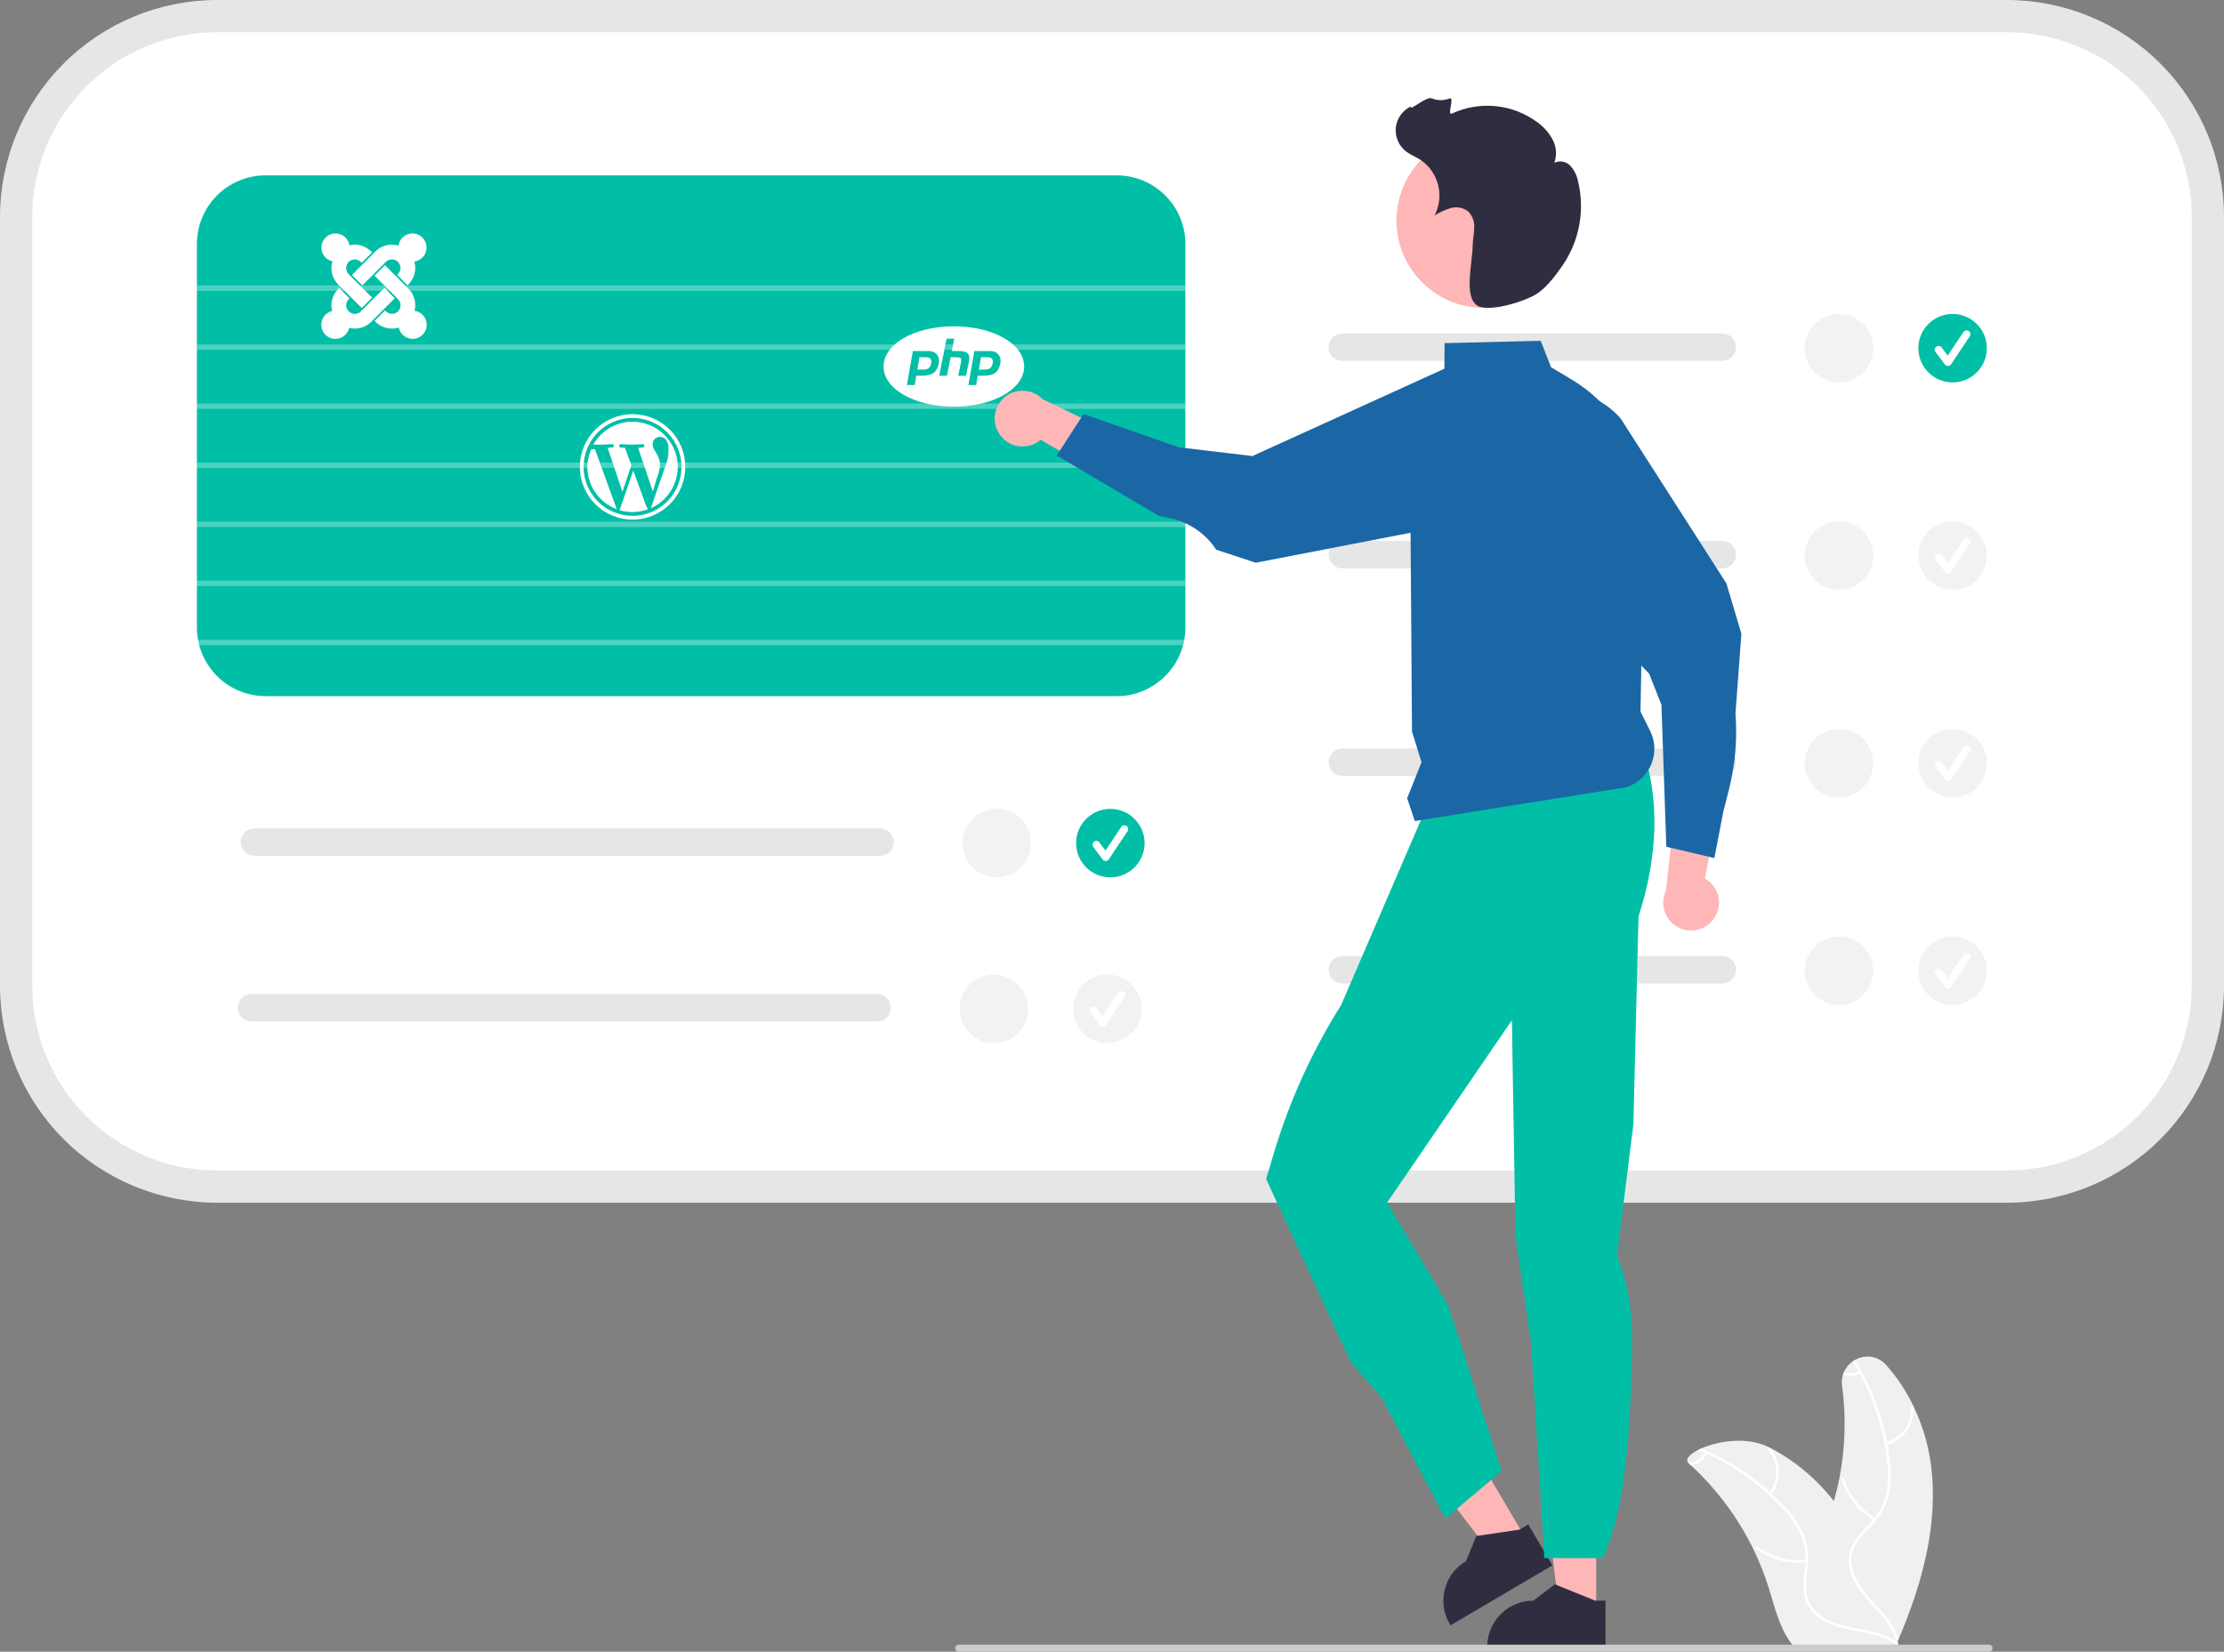 <svg width="443" height="329" viewBox="0 0 443 329" fill="none" xmlns="http://www.w3.org/2000/svg">
<rect x="0" y="0" width="443" height="329" fill="#808080" stroke="none"/>
<path d="M378.173 326.531C382.874 315.526 386.188 303.548 384.619 291.694C384.082 287.675 382.911 283.765 381.152 280.111C379.734 277.133 377.904 274.369 375.714 271.9C374.957 271.03 373.918 270.453 372.779 270.269C371.64 270.086 370.472 270.309 369.48 270.898C369.327 270.987 369.174 271.081 369.032 271.181C368.264 271.722 367.659 272.462 367.281 273.321C367.207 273.485 367.146 273.655 367.098 273.828C366.881 274.552 366.823 275.314 366.927 276.062C367.754 282.162 367.574 288.357 366.396 294.4C366.095 295.938 365.728 297.463 365.293 298.974C364.317 297.756 363.28 296.59 362.185 295.478C359.346 292.603 356.072 290.192 352.484 288.334H352.478C352.46 288.323 352.448 288.317 352.43 288.305C348.078 286.089 342.275 287.008 338.884 288.517C338.66 288.611 338.447 288.717 338.241 288.818C336.472 289.725 335.593 290.769 336.348 291.453C336.519 291.6 336.69 291.753 336.849 291.906C341.99 296.657 346.202 302.321 349.269 308.611V308.617C350.489 311.122 351.516 313.715 352.342 316.374C353.48 320.047 354.424 324.12 356.647 327.114C356.875 327.429 357.121 327.731 357.384 328.016L377.248 327.857C377.295 327.833 377.336 327.816 377.383 327.792L378.173 327.822C378.144 327.68 378.109 327.539 378.073 327.397V327.385C378.055 327.309 378.032 327.226 378.014 327.156C377.996 327.097 377.985 327.044 377.973 326.996C378.008 326.908 378.044 326.825 378.085 326.737C378.114 326.666 378.144 326.601 378.173 326.531Z" fill="#F0F0F0"/>
<path d="M378.073 327.385C378.066 327.429 378.049 327.471 378.022 327.506C377.995 327.542 377.96 327.57 377.919 327.588C377.878 327.605 377.833 327.612 377.789 327.608C377.744 327.603 377.702 327.587 377.666 327.562C376.849 326.97 375.954 326.496 375.006 326.153C375 326.147 375 326.153 375 326.153C373.803 325.723 372.572 325.396 371.32 325.175C371.308 325.175 371.302 325.169 371.29 325.169C370.783 325.068 370.276 324.98 369.769 324.886C367.304 324.432 364.797 323.884 362.662 322.481C361.793 321.943 361.048 321.227 360.476 320.381C359.904 319.535 359.517 318.577 359.342 317.571C359.029 315.596 359.424 313.61 359.59 311.641C359.601 311.499 359.613 311.352 359.619 311.21C359.631 311.028 359.637 310.851 359.637 310.674C359.697 308.887 359.338 307.11 358.587 305.487C357.622 303.544 356.356 301.765 354.836 300.217C354.052 299.374 353.234 298.563 352.383 297.783H352.377C352.341 297.747 352.312 297.718 352.276 297.688C352.276 297.683 352.271 297.677 352.265 297.671C348.625 294.366 344.498 291.642 340.027 289.595C339.868 289.525 339.703 289.448 339.538 289.377C339.107 289.183 338.677 289 338.24 288.817C338.447 288.717 338.659 288.611 338.883 288.517C343.869 290.624 348.471 293.545 352.501 297.158C352.636 297.276 352.772 297.4 352.902 297.523C353.922 298.467 354.893 299.455 355.815 300.488C357.289 302.076 358.484 303.901 359.348 305.888C359.981 307.495 360.261 309.22 360.167 310.945C360.156 311.275 360.132 311.605 360.103 311.941C359.92 313.928 359.513 315.979 359.967 317.966C360.486 320.229 362.243 321.809 364.284 322.775C365.635 323.377 367.052 323.817 368.507 324.084C371.514 324.715 374.622 325.021 377.253 326.636H377.259C377.3 326.666 377.341 326.689 377.377 326.713C377.382 326.713 377.382 326.713 377.382 326.719C377.572 326.832 377.756 326.956 377.931 327.09C377.943 327.096 377.955 327.108 377.966 327.114C377.983 327.126 377.999 327.14 378.014 327.155C378.041 327.186 378.06 327.223 378.071 327.263C378.081 327.303 378.081 327.345 378.073 327.385Z" fill="white"/>
<path d="M352.748 297.725C353.82 296.397 354.384 294.731 354.34 293.025C354.297 291.319 353.648 289.684 352.509 288.412C352.278 288.156 351.868 288.503 352.1 288.76C353.162 289.942 353.767 291.465 353.804 293.054C353.841 294.642 353.31 296.192 352.304 297.423C352.086 297.691 352.531 297.991 352.748 297.725Z" fill="white"/>
<path d="M359.808 310.657C356.341 311.059 352.85 310.141 350.03 308.086C349.751 307.882 349.449 308.325 349.728 308.529C352.666 310.663 356.302 311.611 359.908 311.184C360.252 311.143 360.15 310.616 359.808 310.657Z" fill="white"/>
<path d="M340.063 289.53C340.051 289.554 340.04 289.572 340.028 289.595C339.703 290.192 339.249 290.709 338.699 291.109C338.149 291.509 337.517 291.781 336.849 291.906C336.69 291.753 336.519 291.599 336.348 291.452C336.374 291.435 336.405 291.425 336.436 291.423C337.078 291.352 337.695 291.13 338.234 290.774C338.773 290.418 339.22 289.94 339.538 289.377C339.568 289.33 339.597 289.277 339.621 289.23C339.64 289.201 339.666 289.176 339.695 289.156C339.724 289.137 339.757 289.124 339.792 289.117C339.826 289.11 339.862 289.111 339.896 289.118C339.931 289.125 339.963 289.139 339.992 289.159C340.049 289.201 340.088 289.262 340.101 289.331C340.114 289.4 340.101 289.471 340.063 289.53Z" fill="white"/>
<path d="M43.207 3.208C32.603 3.22 22.437 7.435 14.939 14.93C7.441 22.424 3.223 32.585 3.211 43.183V196.381C3.223 206.98 7.441 217.141 14.939 224.635C22.437 232.129 32.603 236.345 43.207 236.357H399.794C410.398 236.345 420.565 232.129 428.063 224.635C435.561 217.141 439.779 206.98 439.791 196.381V43.183C439.779 32.585 435.561 22.424 428.063 14.93C420.565 7.435 410.398 3.22 399.794 3.208H43.207Z" fill="white"/>
<path d="M399.794 239.566H43.206C31.751 239.553 20.769 234.999 12.669 226.903C4.569 218.807 0.013 207.831 0 196.382V43.184C0.013 31.735 4.569 20.758 12.669 12.662C20.769 4.567 31.751 0.013 43.206 0H399.794C411.249 0.013 422.231 4.567 430.331 12.662C438.431 20.758 442.987 31.735 443 43.184V196.382C442.987 207.831 438.431 218.807 430.331 226.903C422.231 234.999 411.249 239.553 399.794 239.566V239.566ZM43.206 6.417C33.453 6.428 24.103 10.305 17.207 17.198C10.31 24.091 6.431 33.436 6.42 43.184V196.382C6.431 206.13 10.31 215.475 17.207 222.368C24.103 229.26 33.453 233.138 43.206 233.149H399.794C409.546 233.138 418.897 229.26 425.793 222.368C432.689 215.475 436.569 206.13 436.58 196.382V43.184C436.569 33.436 432.689 24.091 425.793 17.198C418.897 10.305 409.546 6.428 399.794 6.417H43.206Z" fill="#E6E6E6"/>
<path d="M222.458 34.927H52.877C49.257 34.933 45.788 36.373 43.229 38.931C40.669 41.489 39.229 44.956 39.223 48.574V125.021C39.221 125.831 39.296 126.641 39.447 127.438C39.501 127.801 39.587 128.154 39.672 128.507C40.449 131.416 42.164 133.988 44.551 135.825C46.938 137.662 49.864 138.661 52.877 138.667H222.458C222.736 138.667 223.014 138.657 223.282 138.635H223.474V138.624C223.528 138.626 223.582 138.623 223.635 138.614C223.688 138.614 223.753 138.603 223.806 138.603C223.824 138.605 223.843 138.601 223.859 138.592C223.977 138.582 224.095 138.571 224.202 138.56C224.395 138.528 224.587 138.507 224.769 138.475C224.793 138.466 224.818 138.462 224.844 138.464C224.877 138.448 224.914 138.44 224.951 138.443C224.955 138.439 224.96 138.436 224.966 138.434C224.971 138.432 224.977 138.431 224.983 138.432C225.101 138.411 225.218 138.389 225.336 138.357C225.401 138.348 225.466 138.334 225.529 138.314C225.764 138.261 226 138.207 226.224 138.133C226.331 138.1 226.428 138.079 226.535 138.047C226.674 138.004 226.824 137.951 226.963 137.897C227.036 137.877 227.107 137.852 227.177 137.822C227.185 137.822 227.193 137.82 227.2 137.817C227.208 137.813 227.214 137.808 227.219 137.801C227.529 137.692 227.832 137.567 228.129 137.427C228.386 137.309 228.632 137.181 228.878 137.052C228.974 137.01 229.06 136.956 229.156 136.903C229.18 136.892 229.202 136.878 229.22 136.86C229.467 136.71 229.713 136.56 229.948 136.421C229.959 136.411 229.959 136.4 229.969 136.4C229.971 136.4 229.972 136.4 229.974 136.399C229.975 136.399 229.976 136.398 229.977 136.397C229.978 136.396 229.979 136.395 229.979 136.393C229.98 136.392 229.98 136.391 229.98 136.389C230.232 136.231 230.475 136.06 230.708 135.876H230.719C230.783 135.822 230.836 135.78 230.89 135.737C230.965 135.683 231.04 135.619 231.104 135.566C231.232 135.459 231.361 135.352 231.478 135.245C231.551 135.19 231.619 135.129 231.682 135.063C231.863 134.903 232.035 134.732 232.206 134.56C232.297 134.473 232.383 134.38 232.463 134.282C232.596 134.155 232.721 134.019 232.837 133.876C232.944 133.737 233.062 133.598 233.169 133.459C233.296 133.313 233.414 133.159 233.522 132.999C233.715 132.742 233.886 132.486 234.057 132.208C234.196 131.983 234.335 131.748 234.464 131.512C234.528 131.395 234.592 131.266 234.656 131.138C234.667 131.138 234.667 131.127 234.667 131.117C234.785 130.892 234.892 130.667 234.988 130.432C235.031 130.336 235.074 130.25 235.106 130.154C235.191 129.972 235.256 129.78 235.33 129.587C235.448 129.234 235.566 128.871 235.662 128.507C235.748 128.154 235.833 127.801 235.887 127.438C236.038 126.641 236.113 125.832 236.112 125.021V48.574C236.105 44.956 234.665 41.489 232.106 38.931C229.546 36.373 226.077 34.933 222.458 34.927V34.927Z" fill="#00BFA6"/>
<path opacity="0.3" d="M236.112 56.852H39.223V57.921H236.112V56.852Z" fill="white"/>
<path opacity="0.3" d="M236.112 68.615H39.223V69.685H236.112V68.615Z" fill="white"/>
<path opacity="0.3" d="M236.112 80.38H39.223V81.449H236.112V80.38Z" fill="white"/>
<path opacity="0.3" d="M236.112 92.144H39.223V93.214H236.112V92.144Z" fill="white"/>
<path opacity="0.3" d="M236.112 103.908H39.223V104.978H236.112V103.908Z" fill="white"/>
<path opacity="0.3" d="M236.112 115.673H39.223V116.742H236.112V115.673Z" fill="white"/>
<path opacity="0.3" d="M235.887 127.438C235.833 127.801 235.748 128.154 235.662 128.507H39.373C39.308 128.153 39.265 127.796 39.244 127.438H235.887Z" fill="white"/>
<path d="M343.074 107.755H267.38C267.021 107.754 266.665 107.825 266.333 107.962C266.002 108.098 265.7 108.299 265.446 108.553C265.192 108.807 264.99 109.108 264.853 109.439C264.715 109.771 264.645 110.126 264.645 110.485C264.645 110.844 264.715 111.199 264.853 111.53C264.99 111.862 265.192 112.163 265.446 112.416C265.7 112.67 266.002 112.871 266.333 113.008C266.665 113.145 267.021 113.215 267.38 113.214H343.074C343.798 113.214 344.493 112.927 345.005 112.415C345.517 111.903 345.805 111.209 345.805 110.485C345.805 109.761 345.517 109.066 345.005 108.554C344.493 108.042 343.798 107.755 343.074 107.755V107.755Z" fill="#E6E6E6"/>
<path d="M343.074 149.092H267.38C266.655 149.092 265.961 149.379 265.448 149.891C264.936 150.403 264.648 151.098 264.648 151.822C264.648 152.546 264.936 153.24 265.448 153.752C265.961 154.264 266.655 154.551 267.38 154.551H343.074C343.798 154.551 344.493 154.264 345.005 153.752C345.517 153.24 345.805 152.546 345.805 151.822C345.805 151.098 345.517 150.403 345.005 149.891C344.493 149.379 343.798 149.092 343.074 149.092V149.092Z" fill="#E6E6E6"/>
<path d="M343.074 190.429H267.38C266.655 190.429 265.961 190.716 265.448 191.228C264.936 191.74 264.648 192.435 264.648 193.159C264.648 193.883 264.936 194.577 265.448 195.089C265.961 195.601 266.655 195.888 267.38 195.888H343.074C343.798 195.888 344.493 195.601 345.005 195.089C345.517 194.577 345.805 193.883 345.805 193.159C345.805 192.435 345.517 191.74 345.005 191.228C344.493 190.716 343.798 190.429 343.074 190.429Z" fill="#E6E6E6"/>
<path d="M388.938 117.506C392.705 117.506 395.759 114.454 395.759 110.689C395.759 106.924 392.705 103.872 388.938 103.872C385.171 103.872 382.117 106.924 382.117 110.689C382.117 114.454 385.171 117.506 388.938 117.506Z" fill="#F2F2F2"/>
<path d="M388.007 114.237C387.889 114.237 387.773 114.209 387.667 114.157C387.562 114.104 387.47 114.028 387.4 113.933L385.539 111.454C385.479 111.374 385.435 111.283 385.411 111.187C385.386 111.09 385.38 110.99 385.394 110.891C385.408 110.792 385.442 110.697 385.492 110.612C385.543 110.526 385.61 110.451 385.69 110.391C385.77 110.331 385.861 110.288 385.957 110.263C386.054 110.239 386.154 110.233 386.253 110.247C386.352 110.261 386.447 110.295 386.533 110.346C386.618 110.397 386.693 110.464 386.753 110.544L387.97 112.166L391.097 107.478C391.209 107.311 391.382 107.195 391.58 107.155C391.777 107.116 391.982 107.156 392.149 107.268C392.317 107.38 392.433 107.553 392.472 107.75C392.512 107.947 392.471 108.152 392.36 108.32L388.638 113.899C388.571 114 388.48 114.083 388.374 114.142C388.268 114.201 388.149 114.233 388.028 114.237L388.007 114.237Z" fill="white"/>
<path d="M388.938 158.843C392.705 158.843 395.759 155.791 395.759 152.026C395.759 148.261 392.705 145.209 388.938 145.209C385.171 145.209 382.117 148.261 382.117 152.026C382.117 155.791 385.171 158.843 388.938 158.843Z" fill="#F2F2F2"/>
<path d="M388.007 155.574C387.889 155.574 387.773 155.546 387.667 155.494C387.562 155.441 387.47 155.365 387.4 155.27L385.539 152.791C385.479 152.711 385.435 152.62 385.411 152.524C385.386 152.427 385.38 152.327 385.394 152.228C385.408 152.129 385.442 152.034 385.492 151.949C385.543 151.863 385.61 151.788 385.69 151.728C385.77 151.668 385.861 151.625 385.957 151.6C386.054 151.575 386.154 151.57 386.253 151.584C386.352 151.598 386.447 151.632 386.533 151.683C386.618 151.734 386.693 151.801 386.753 151.881L387.97 153.503L391.097 148.815C391.152 148.732 391.223 148.661 391.306 148.606C391.389 148.55 391.482 148.512 391.58 148.492C391.677 148.473 391.778 148.473 391.876 148.492C391.973 148.511 392.066 148.55 392.149 148.605C392.232 148.66 392.303 148.731 392.359 148.814C392.414 148.897 392.453 148.989 392.472 149.087C392.492 149.185 392.492 149.285 392.473 149.383C392.453 149.481 392.415 149.574 392.36 149.657L388.638 155.236C388.571 155.337 388.48 155.42 388.374 155.479C388.268 155.538 388.149 155.57 388.028 155.573L388.007 155.574Z" fill="white"/>
<path d="M388.938 200.18C392.705 200.18 395.759 197.128 395.759 193.363C395.759 189.598 392.705 186.546 388.938 186.546C385.171 186.546 382.117 189.598 382.117 193.363C382.117 197.128 385.171 200.18 388.938 200.18Z" fill="#F2F2F2"/>
<path d="M343.074 66.418H267.38C266.655 66.418 265.961 66.706 265.448 67.218C264.936 67.73 264.648 68.424 264.648 69.148C264.648 69.872 264.936 70.566 265.448 71.078C265.961 71.59 266.655 71.878 267.38 71.878H343.074C343.798 71.878 344.493 71.59 345.005 71.078C345.517 70.566 345.805 69.872 345.805 69.148C345.805 68.424 345.517 67.73 345.005 67.218C344.493 66.706 343.798 66.418 343.074 66.418Z" fill="#E6E6E6"/>
<path d="M388.938 76.169C392.705 76.169 395.759 73.117 395.759 69.352C395.759 65.587 392.705 62.535 388.938 62.535C385.171 62.535 382.117 65.587 382.117 69.352C382.117 73.117 385.171 76.169 388.938 76.169Z" fill="#00BFA6"/>
<path d="M388.007 72.9C387.889 72.9 387.773 72.873 387.667 72.82C387.562 72.767 387.47 72.691 387.4 72.597L385.539 70.117C385.479 70.037 385.435 69.946 385.411 69.85C385.386 69.753 385.38 69.653 385.394 69.554C385.408 69.456 385.442 69.361 385.492 69.275C385.543 69.189 385.61 69.114 385.69 69.054C385.77 68.995 385.861 68.951 385.957 68.926C386.054 68.902 386.154 68.896 386.253 68.91C386.352 68.924 386.447 68.958 386.533 69.009C386.618 69.06 386.693 69.127 386.753 69.207L387.97 70.829L391.097 66.141C391.152 66.058 391.223 65.987 391.306 65.932C391.389 65.876 391.482 65.838 391.58 65.818C391.677 65.799 391.778 65.799 391.876 65.818C391.973 65.838 392.066 65.876 392.149 65.931C392.232 65.986 392.303 66.057 392.359 66.14C392.414 66.223 392.453 66.316 392.472 66.413C392.492 66.511 392.492 66.612 392.473 66.709C392.453 66.807 392.415 66.9 392.36 66.983L388.638 72.562C388.571 72.663 388.48 72.746 388.374 72.805C388.268 72.864 388.149 72.896 388.028 72.9L388.007 72.9Z" fill="white"/>
<path d="M366.309 76.169C370.076 76.169 373.13 73.117 373.13 69.352C373.13 65.587 370.076 62.535 366.309 62.535C362.542 62.535 359.488 65.587 359.488 69.352C359.488 73.117 362.542 76.169 366.309 76.169Z" fill="#F2F2F2"/>
<path d="M366.309 117.506C370.076 117.506 373.13 114.454 373.13 110.689C373.13 106.924 370.076 103.872 366.309 103.872C362.542 103.872 359.488 106.924 359.488 110.689C359.488 114.454 362.542 117.506 366.309 117.506Z" fill="#F2F2F2"/>
<path d="M366.309 158.843C370.076 158.843 373.13 155.791 373.13 152.026C373.13 148.261 370.076 145.209 366.309 145.209C362.542 145.209 359.488 148.261 359.488 152.026C359.488 155.791 362.542 158.843 366.309 158.843Z" fill="#F2F2F2"/>
<path d="M366.309 200.18C370.076 200.18 373.13 197.128 373.13 193.363C373.13 189.598 370.076 186.546 366.309 186.546C362.542 186.546 359.488 189.598 359.488 193.363C359.488 197.128 362.542 200.18 366.309 200.18Z" fill="#F2F2F2"/>
<path d="M388.008 196.911C387.89 196.911 387.774 196.883 387.669 196.831C387.563 196.778 387.472 196.701 387.401 196.607L385.54 194.127C385.481 194.048 385.437 193.957 385.412 193.861C385.388 193.764 385.382 193.664 385.396 193.565C385.41 193.467 385.444 193.372 385.495 193.286C385.545 193.2 385.612 193.126 385.692 193.066C385.772 193.006 385.863 192.963 385.959 192.938C386.056 192.913 386.156 192.908 386.255 192.922C386.353 192.936 386.448 192.969 386.534 193.02C386.62 193.071 386.695 193.138 386.754 193.217L387.972 194.84L391.098 190.152C391.21 189.985 391.384 189.869 391.581 189.829C391.778 189.79 391.983 189.83 392.151 189.942C392.318 190.053 392.434 190.227 392.474 190.424C392.513 190.621 392.473 190.826 392.361 190.993L388.639 196.573C388.572 196.674 388.482 196.757 388.375 196.816C388.269 196.875 388.151 196.907 388.029 196.91L388.008 196.911Z" fill="white"/>
<path d="M378.174 326.531C378.176 326.57 378.169 326.609 378.154 326.644C378.138 326.68 378.115 326.712 378.085 326.737C378.039 326.772 377.984 326.794 377.926 326.802C377.867 326.814 377.806 326.803 377.756 326.771C377.705 326.739 377.669 326.689 377.655 326.631C376.841 323.896 374.847 321.798 372.96 319.74C371.262 317.895 369.593 315.95 368.738 313.551C368.367 312.598 368.203 311.577 368.256 310.556C368.309 309.535 368.577 308.537 369.044 307.627C369.338 307.083 369.679 306.566 370.064 306.083C370.908 305.01 371.91 304.055 372.813 303.041C372.907 302.935 373.001 302.823 373.09 302.717C373.214 302.581 373.326 302.44 373.432 302.298C374.557 300.908 375.339 299.272 375.714 297.524C376.117 295.392 376.179 293.209 375.897 291.058C375.779 289.914 375.616 288.778 375.408 287.651C375.396 287.598 375.39 287.55 375.378 287.503C374.468 282.666 372.813 277.999 370.471 273.669C370.383 273.51 370.3 273.351 370.212 273.197C369.834 272.514 369.445 271.842 369.032 271.181C369.174 271.081 369.327 270.987 369.481 270.898C370.833 273.087 372.01 275.38 373.001 277.754C374.283 280.8 375.245 283.97 375.874 287.214C375.915 287.391 375.944 287.574 375.974 287.751C376.222 289.112 376.404 290.492 376.516 291.865C376.738 294.02 376.59 296.197 376.08 298.302C375.617 299.972 374.798 301.523 373.68 302.847C373.479 303.1 373.267 303.348 373.043 303.589C372.146 304.568 371.156 305.517 370.348 306.584C369.935 307.12 369.585 307.701 369.304 308.317C368.354 310.439 368.802 312.761 369.852 314.754C371.751 318.379 375.372 320.848 377.301 324.403C377.657 325.058 377.945 325.747 378.162 326.46C378.169 326.483 378.173 326.507 378.174 326.531Z" fill="white"/>
<path d="M375.73 287.813C377.386 287.397 378.84 286.407 379.833 285.018C380.826 283.63 381.292 281.934 381.149 280.233C381.119 279.889 380.583 279.92 380.613 280.264C380.749 281.848 380.314 283.427 379.387 284.718C378.46 286.009 377.102 286.927 375.558 287.305C375.222 287.387 375.397 287.895 375.73 287.813Z" fill="white"/>
<path d="M373.579 302.385C370.568 300.621 368.333 297.787 367.32 294.449C367.22 294.118 366.712 294.29 366.812 294.621C367.872 298.093 370.204 301.037 373.341 302.866C373.64 303.041 373.876 302.558 373.579 302.385V302.385Z" fill="white"/>
<path d="M370.536 273.639C370.512 273.651 370.495 273.656 370.471 273.668C369.409 274.153 368.201 274.21 367.098 273.827C367.146 273.654 367.207 273.485 367.28 273.32C368.238 273.649 369.285 273.605 370.212 273.197C370.265 273.179 370.312 273.155 370.365 273.132C370.432 273.109 370.506 273.113 370.57 273.144C370.634 273.175 370.683 273.23 370.707 273.297C370.726 273.365 370.719 273.438 370.688 273.501C370.656 273.564 370.602 273.613 370.536 273.639V273.639Z" fill="white"/>
<path d="M341.138 183.315C341.654 182.694 342.027 181.968 342.232 181.188C342.436 180.407 342.467 179.592 342.322 178.798C342.177 178.004 341.86 177.252 341.392 176.594C340.925 175.936 340.319 175.389 339.617 174.991L343.178 155.705L333.789 159.678L331.846 177.383C331.255 178.606 331.133 180.003 331.503 181.31C331.873 182.617 332.711 183.743 333.856 184.474C335.001 185.205 336.375 185.491 337.717 185.277C339.059 185.064 340.276 184.366 341.138 183.315V183.315Z" fill="#FFB6B6"/>
<path d="M346.869 126.235L343.885 116.208L322.843 83.394C321.672 82.027 320.273 80.874 318.708 79.987C315.598 78.21 311.973 77.552 308.436 78.123C304.9 78.694 301.666 80.46 299.274 83.125C296.882 85.79 295.476 89.194 295.291 92.77C295.105 96.346 296.152 99.877 298.256 102.775C298.689 103.38 299.168 103.952 299.689 104.484L326.941 132.577L328.492 134.181L330.946 140.382L331.913 168.658L332.78 168.864L340.417 170.662L341.485 170.915L343.272 161.679L344.392 157.264C345.345 153.499 345.827 149.63 345.825 145.746C345.825 144.549 345.784 143.347 345.69 142.15L346.869 126.235Z" fill="#1B67A5"/>
<path d="M317.941 321.219H310.634L307.158 293.049L317.943 293.049L317.941 321.219Z" fill="#FFB6B6"/>
<path d="M317.747 318.832L309.95 315.667L309.72 315.572L305.415 318.832C303.052 318.832 300.781 319.743 299.074 321.376C297.368 323.009 296.358 325.238 296.256 327.597C296.244 327.727 296.244 327.862 296.244 327.998V328.298H319.805V318.832H317.747Z" fill="#2F2E41"/>
<path d="M304.025 306.65L297.727 310.354L280.438 287.838L289.732 282.372L304.025 306.65Z" fill="#FFB6B6"/>
<path d="M308.376 310.362L307.521 308.906L304.425 303.648L302.815 304.597L302.65 304.692L294.322 305.918L294.075 305.953L292.022 310.946C290.984 311.556 290.076 312.365 289.35 313.326C288.625 314.287 288.096 315.381 287.794 316.547C287.491 317.712 287.422 318.925 287.589 320.118C287.756 321.31 288.156 322.458 288.767 323.495L288.92 323.749L309.226 311.806L308.376 310.362Z" fill="#2F2E41"/>
<path d="M327.196 149.005C330.622 159.332 330.259 170.542 326.372 182.573L325.358 223.931L322.099 250.02C324.064 255.132 325.072 260.561 325.073 266.037C325.059 280.392 324.093 300.784 319.197 310.364H307.611L304.996 267.703L301.875 246.254L301.49 223.27L301.155 203.223L288.557 221.636L276.315 239.527L288.483 260.04L299.098 293.05L287.893 302.481L275.181 278.394L269.021 271.24L252.203 234.853L253.714 229.786C256.827 219.353 261.347 209.392 267.151 200.178V200.178L283.879 161.375L327.196 149.005Z" fill="#00BFA6"/>
<path d="M328.681 145.558L326.77 141.738L326.941 132.578L327.513 101.608C327.582 97.597 326.837 93.613 325.324 89.897C323.811 86.181 321.56 82.81 318.708 79.987C317.015 78.302 315.122 76.831 313.07 75.608L308.965 73.155L306.889 67.886L287.746 68.351L287.704 73.462L287.687 75.26L280.828 86.188L280.834 86.235L280.975 106.123L281.258 145.711L283.151 151.847L280.291 158.991L281.813 163.542L283.028 163.347L323.945 156.81C325.805 156.214 327.383 154.961 328.386 153.285C328.588 152.958 328.763 152.615 328.911 152.26C329.357 151.192 329.567 150.04 329.528 148.884C329.488 147.727 329.199 146.592 328.681 145.558Z" fill="#1B67A5"/>
<path d="M295.563 61.33C305.171 61.33 312.959 53.546 312.959 43.944C312.959 34.342 305.171 26.558 295.563 26.558C285.956 26.558 278.168 34.342 278.168 43.944C278.168 53.546 285.956 61.33 295.563 61.33Z" fill="#FFB6B6"/>
<path d="M306.385 58.351C308.222 57.059 310.082 54.599 311.322 52.758C312.964 50.338 314.079 47.599 314.595 44.72C315.111 41.841 315.016 38.886 314.316 36.047C314.09 34.91 313.557 33.857 312.776 33.001C312.377 32.583 311.856 32.302 311.287 32.199C310.719 32.095 310.132 32.173 309.611 32.423C309.873 31.689 309.983 30.909 309.932 30.131C309.881 29.353 309.672 28.594 309.316 27.9C308.594 26.515 307.559 25.317 306.293 24.401C303.871 22.589 301.003 21.467 297.995 21.153C294.986 20.84 291.949 21.346 289.205 22.618C288.125 23.136 289.856 19.225 288.724 19.616C287.6 20.068 286.344 20.064 285.224 19.602C284.147 19.079 280.646 22.325 281.04 21.195C280.234 21.575 279.536 22.152 279.013 22.874C278.49 23.595 278.158 24.437 278.048 25.322C277.938 26.206 278.054 27.104 278.385 27.931C278.715 28.759 279.25 29.489 279.939 30.054C280.847 30.799 281.974 31.22 282.966 31.849C284.705 33.036 285.949 34.819 286.463 36.86C286.977 38.901 286.725 41.059 285.756 42.928C286.781 42.249 287.909 41.741 289.096 41.422C289.692 41.268 290.315 41.258 290.916 41.394C291.516 41.529 292.075 41.806 292.546 42.201C292.942 42.641 293.243 43.157 293.432 43.718C293.621 44.278 293.693 44.872 293.644 45.461C293.621 46.641 293.356 47.807 293.341 48.988C293.296 52.452 291.532 59.06 294.244 60.863C296.383 62.286 303.876 60.115 306.385 58.351Z" fill="#2F2E41"/>
<path d="M198.925 86.234C199.337 86.928 199.896 87.523 200.562 87.978C201.229 88.433 201.987 88.736 202.784 88.866C203.581 88.996 204.396 88.95 205.173 88.731C205.95 88.513 206.669 88.126 207.281 87.599L224.258 97.433L223.669 87.258L207.638 79.481C206.684 78.513 205.408 77.928 204.052 77.838C202.696 77.747 201.354 78.157 200.28 78.989C199.206 79.822 198.475 81.019 198.225 82.354C197.976 83.689 198.225 85.07 198.925 86.234V86.234Z" fill="#FFB6B6"/>
<path d="M308.557 83.187C307.899 81.13 306.822 79.231 305.393 77.609C303.965 75.988 302.217 74.68 300.258 73.766C298.3 72.853 296.173 72.354 294.013 72.302C291.852 72.249 289.704 72.644 287.703 73.461C287.515 73.538 287.326 73.62 287.137 73.703L249.475 90.838L234.814 89.099L215.835 82.474L215.352 83.222L211.088 89.806L210.492 90.726L230.851 102.757L233.009 103.205C234.889 103.593 236.673 104.349 238.26 105.428C239.847 106.508 241.205 107.889 242.257 109.494L250.148 112.088L280.974 106.122L298.254 102.774L299.233 102.586C302.194 101.447 304.741 99.438 306.538 96.825C308.335 94.211 309.298 91.115 309.3 87.944C309.301 86.329 309.051 84.724 308.557 83.187V83.187Z" fill="#1B67A5"/>
<path d="M396.195 329H190.966C190.78 329 190.601 328.926 190.469 328.795C190.338 328.663 190.264 328.485 190.264 328.299C190.264 328.112 190.338 327.934 190.469 327.802C190.601 327.671 190.78 327.597 190.966 327.597H396.195C396.381 327.597 396.56 327.671 396.691 327.802C396.823 327.934 396.897 328.112 396.897 328.299C396.897 328.485 396.823 328.663 396.691 328.795C396.56 328.926 396.381 329 396.195 329Z" fill="#CCCCCC"/>
<path d="M175.305 165.008H50.661C49.937 165.009 49.243 165.297 48.732 165.809C48.221 166.321 47.934 167.014 47.934 167.738C47.934 168.461 48.221 169.155 48.732 169.666C49.243 170.178 49.937 170.466 50.661 170.467H175.305C175.664 170.468 176.02 170.398 176.351 170.261C176.683 170.124 176.985 169.923 177.239 169.669C177.493 169.416 177.694 169.115 177.832 168.783C177.969 168.452 178.04 168.096 178.04 167.738C178.04 167.379 177.969 167.024 177.832 166.692C177.694 166.361 177.493 166.059 177.239 165.806C176.985 165.552 176.683 165.351 176.351 165.214C176.02 165.078 175.664 165.007 175.305 165.008H175.305Z" fill="#E6E6E6"/>
<path d="M221.172 174.759C224.939 174.759 227.993 171.707 227.993 167.942C227.993 164.177 224.939 161.125 221.172 161.125C217.405 161.125 214.352 164.177 214.352 167.942C214.352 171.707 217.405 174.759 221.172 174.759Z" fill="#00BFA6"/>
<path d="M220.241 171.491C220.123 171.491 220.007 171.463 219.901 171.411C219.796 171.358 219.704 171.282 219.634 171.187L217.773 168.707C217.713 168.628 217.67 168.537 217.645 168.441C217.62 168.344 217.615 168.244 217.629 168.145C217.643 168.047 217.676 167.952 217.727 167.866C217.778 167.78 217.845 167.706 217.925 167.646C218.004 167.586 218.095 167.543 218.192 167.518C218.288 167.493 218.388 167.488 218.487 167.502C218.586 167.516 218.681 167.549 218.766 167.6C218.852 167.651 218.927 167.718 218.987 167.798L220.204 169.42L223.331 164.732C223.386 164.649 223.457 164.578 223.54 164.523C223.623 164.467 223.716 164.429 223.813 164.409C223.911 164.39 224.012 164.39 224.109 164.409C224.207 164.428 224.3 164.467 224.383 164.522C224.466 164.577 224.537 164.648 224.593 164.731C224.648 164.814 224.687 164.906 224.706 165.004C224.726 165.102 224.726 165.202 224.707 165.3C224.687 165.398 224.649 165.491 224.593 165.574L220.872 171.153C220.805 171.254 220.714 171.337 220.608 171.396C220.502 171.455 220.383 171.487 220.262 171.49L220.241 171.491Z" fill="white"/>
<path d="M198.541 174.759C202.308 174.759 205.362 171.707 205.362 167.942C205.362 164.177 202.308 161.125 198.541 161.125C194.774 161.125 191.721 164.177 191.721 167.942C191.721 171.707 194.774 174.759 198.541 174.759Z" fill="#F2F2F2"/>
<path d="M174.717 198.018H50.073C49.349 198.019 48.656 198.307 48.144 198.819C47.633 199.33 47.346 200.024 47.346 200.747C47.346 201.471 47.633 202.164 48.144 202.676C48.656 203.188 49.349 203.476 50.073 203.477H174.717C175.441 203.477 176.136 203.19 176.648 202.678C177.161 202.166 177.448 201.471 177.448 200.747C177.448 200.023 177.161 199.329 176.648 198.817C176.136 198.305 175.441 198.018 174.717 198.018H174.717Z" fill="#E6E6E6"/>
<path d="M220.582 207.769C224.349 207.769 227.403 204.717 227.403 200.952C227.403 197.187 224.349 194.135 220.582 194.135C216.815 194.135 213.762 197.187 213.762 200.952C213.762 204.717 216.815 207.769 220.582 207.769Z" fill="#F2F2F2"/>
<path d="M219.651 204.5C219.533 204.5 219.417 204.472 219.311 204.419C219.206 204.367 219.114 204.29 219.044 204.196L217.183 201.716C217.062 201.555 217.01 201.353 217.039 201.154C217.067 200.955 217.174 200.775 217.335 200.655C217.496 200.534 217.698 200.482 217.897 200.511C218.096 200.539 218.276 200.645 218.397 200.806L219.614 202.429L222.741 197.741C222.796 197.658 222.867 197.587 222.95 197.532C223.033 197.476 223.126 197.438 223.224 197.418C223.321 197.399 223.422 197.398 223.52 197.418C223.617 197.437 223.71 197.475 223.793 197.531C223.876 197.586 223.947 197.657 224.003 197.74C224.058 197.822 224.097 197.915 224.116 198.013C224.136 198.111 224.136 198.211 224.117 198.309C224.097 198.407 224.059 198.499 224.004 198.582L220.282 204.162C220.215 204.263 220.124 204.346 220.018 204.405C219.912 204.463 219.793 204.496 219.672 204.499L219.651 204.5Z" fill="white"/>
<path d="M197.952 207.768C201.719 207.768 204.772 204.716 204.772 200.951C204.772 197.186 201.719 194.134 197.952 194.134C194.185 194.134 191.131 197.186 191.131 200.951C191.131 204.716 194.185 207.768 197.952 207.768Z" fill="#F2F2F2"/>
<g clip-path="url(#clip0_268_2337)">
<path d="M64.028 49.317C64.028 47.756 65.284 46.5 66.831 46.5C68.237 46.5 69.386 47.526 69.606 48.853C71.134 48.497 72.752 48.881 74.13 50.259L72.053 52.336C71.092 51.375 70.056 51.572 69.456 52.172C68.786 52.842 68.786 53.948 69.456 54.619L74.12 59.283L72.058 61.359C67.947 57.272 69.728 59.029 67.38 56.686C66.123 55.444 65.739 53.648 66.217 52.05C64.956 51.778 64.028 50.658 64.028 49.317ZM70.098 54.773L72.175 56.85C72.644 56.381 76.38 52.645 76.848 52.172C77.519 51.501 78.611 51.501 79.281 52.172C79.881 52.772 80.078 53.812 79.117 54.769L81.18 56.845C82.642 55.383 82.984 53.676 82.534 52.101C83.903 51.909 84.967 50.733 84.967 49.312C84.967 47.756 83.711 46.495 82.164 46.495C80.744 46.495 79.567 47.55 79.375 48.914C77.791 48.45 76.014 48.844 74.767 50.09C73.909 50.986 71.434 53.442 70.098 54.773V54.773ZM82.581 61.908C82.966 60.375 82.539 58.697 81.348 57.506C80.795 56.934 81.583 57.726 76.684 52.833L74.608 54.909L79.281 59.583C79.952 60.253 79.952 61.345 79.281 62.015C78.681 62.615 77.641 62.812 76.684 61.851L74.622 63.928C75.916 65.344 77.809 65.747 79.436 65.24C79.694 66.525 80.828 67.495 82.197 67.495C83.744 67.495 85 66.239 85 64.678C85 63.262 83.945 62.1 82.581 61.908V61.908ZM78.63 59.419L76.567 57.342C72.489 61.392 74.205 59.705 71.894 62.02C71.223 62.69 70.131 62.69 69.461 62.02C68.847 61.392 68.669 60.365 69.611 59.423L67.548 57.347C66.133 58.762 65.767 60.403 66.166 61.955C64.914 62.236 64 63.356 64 64.683C64 66.244 65.256 67.5 66.803 67.5C68.144 67.5 69.264 66.572 69.55 65.311C71.083 65.695 72.761 65.283 73.966 64.092C75.47 62.592 74.537 63.511 78.63 59.419V59.419Z" fill="white"/>
</g>
<path d="M126.141 93.717L124.603 98.203H124.598L123.408 101.63C123.492 101.653 123.572 101.672 123.656 101.695H123.67C124.427 101.897 125.207 102 125.991 102C126.381 102.003 126.772 101.975 127.158 101.916C127.675 101.851 128.185 101.739 128.681 101.583C128.803 101.545 128.925 101.503 129.047 101.461C128.916 101.18 128.634 100.556 128.62 100.528L126.141 93.717ZM117.788 89.461C117.319 90.52 117 91.823 117 93C117 93.295 117.014 93.591 117.042 93.881C117.366 97.219 119.522 100.022 122.484 101.283C122.606 101.334 122.733 101.386 122.859 101.433L118.5 89.466C118.125 89.452 118.055 89.475 117.788 89.461Z" fill="white"/>
<path d="M134.166 89.222C133.964 88.788 133.727 88.371 133.458 87.975C133.383 87.862 133.298 87.75 133.219 87.638C132.203 86.274 130.824 85.225 129.239 84.609C128.205 84.205 127.105 83.998 125.995 84C124.651 84 123.324 84.302 122.111 84.884C120.899 85.466 119.833 86.312 118.992 87.361C118.687 87.739 118.413 88.14 118.172 88.561C118.837 88.566 119.663 88.566 119.756 88.566C120.605 88.566 121.913 88.463 121.913 88.463C122.353 88.434 122.4 89.077 121.964 89.128C121.964 89.128 121.523 89.18 121.036 89.203L123.984 97.969L125.756 92.658L124.5 89.208C124.059 89.184 123.652 89.133 123.652 89.133C123.211 89.109 123.267 88.439 123.698 88.467C123.698 88.467 125.034 88.57 125.831 88.57C126.68 88.57 127.987 88.467 127.987 88.467C128.423 88.439 128.48 89.081 128.039 89.133C128.039 89.133 127.603 89.184 127.116 89.208L130.036 97.908L130.847 95.208C131.255 94.158 131.461 93.291 131.461 92.597C131.461 91.598 131.1 90.905 130.791 90.366C130.383 89.695 129.998 89.133 129.998 88.472C129.998 87.727 130.561 87.033 131.358 87.033H131.461C132.689 87 133.092 88.219 133.144 89.048V89.077C133.162 89.414 133.148 89.662 133.148 89.958C133.148 90.773 132.994 91.697 132.534 92.855L130.706 98.142L129.661 101.222C129.745 101.184 129.825 101.147 129.909 101.105C132.567 99.82 134.503 97.261 134.911 94.228C134.971 93.825 135.001 93.417 135 93.009C135.002 91.701 134.717 90.408 134.166 89.222V89.222Z" fill="white"/>
<path d="M126 83.25C128.249 83.251 130.429 84.03 132.17 85.454C133.911 86.879 135.107 88.861 135.553 91.066C136 93.27 135.671 95.561 134.622 97.551C133.573 99.541 131.868 101.107 129.797 101.984C127.414 102.991 124.729 103.01 122.332 102.037C119.935 101.065 118.023 99.18 117.016 96.797C116.009 94.414 115.99 91.729 116.963 89.332C117.935 86.935 119.82 85.023 122.203 84.016C123.404 83.508 124.696 83.247 126 83.25M126 82.5C120.201 82.5 115.5 87.201 115.5 93C115.5 98.799 120.201 103.5 126 103.5C131.799 103.5 136.5 98.799 136.5 93C136.5 87.201 131.799 82.5 126 82.5Z" fill="white"/>
<path d="M190 65C182.149 65 176 68.514 176 73C176 77.486 182.149 81 190 81C197.85 81 204 77.486 204 73C204 68.514 197.85 65 190 65ZM188.546 67.462H190.075L189.589 69.923H190.954C191.82 69.923 192.401 70.051 192.732 70.37C193.055 70.685 193.153 71.202 193.024 71.906L192.417 74.846H190.863L191.422 72.127C191.49 71.754 191.463 71.495 191.344 71.358C191.226 71.222 190.966 71.154 190.576 71.154H189.352L188.614 74.846H187.083L188.546 67.462V67.462ZM181.833 69.923H184.944C186.426 69.923 187.325 70.972 186.974 72.536C186.565 74.354 185.473 74.846 183.462 74.846H182.501L182.196 76.692H180.65L181.833 69.923ZM194.083 69.923H197.194C198.676 69.923 199.575 70.972 199.224 72.536C198.815 74.354 197.722 74.846 195.712 74.846H194.751L194.446 76.692H192.9L194.083 69.923ZM183.158 71.154L182.718 73.615H183.715C184.578 73.615 185.381 73.512 185.515 72.153C185.565 71.628 185.358 71.154 184.36 71.154H183.158ZM195.407 71.154L194.968 73.615H195.965C196.829 73.615 197.631 73.512 197.765 72.153C197.815 71.628 197.609 71.154 196.61 71.154H195.407V71.154Z" fill="white"/>
<defs>
<clipPath id="clip0_268_2337">
<rect width="21" height="24" fill="white" transform="translate(64 45)"/>
</clipPath>
</defs>
</svg>
